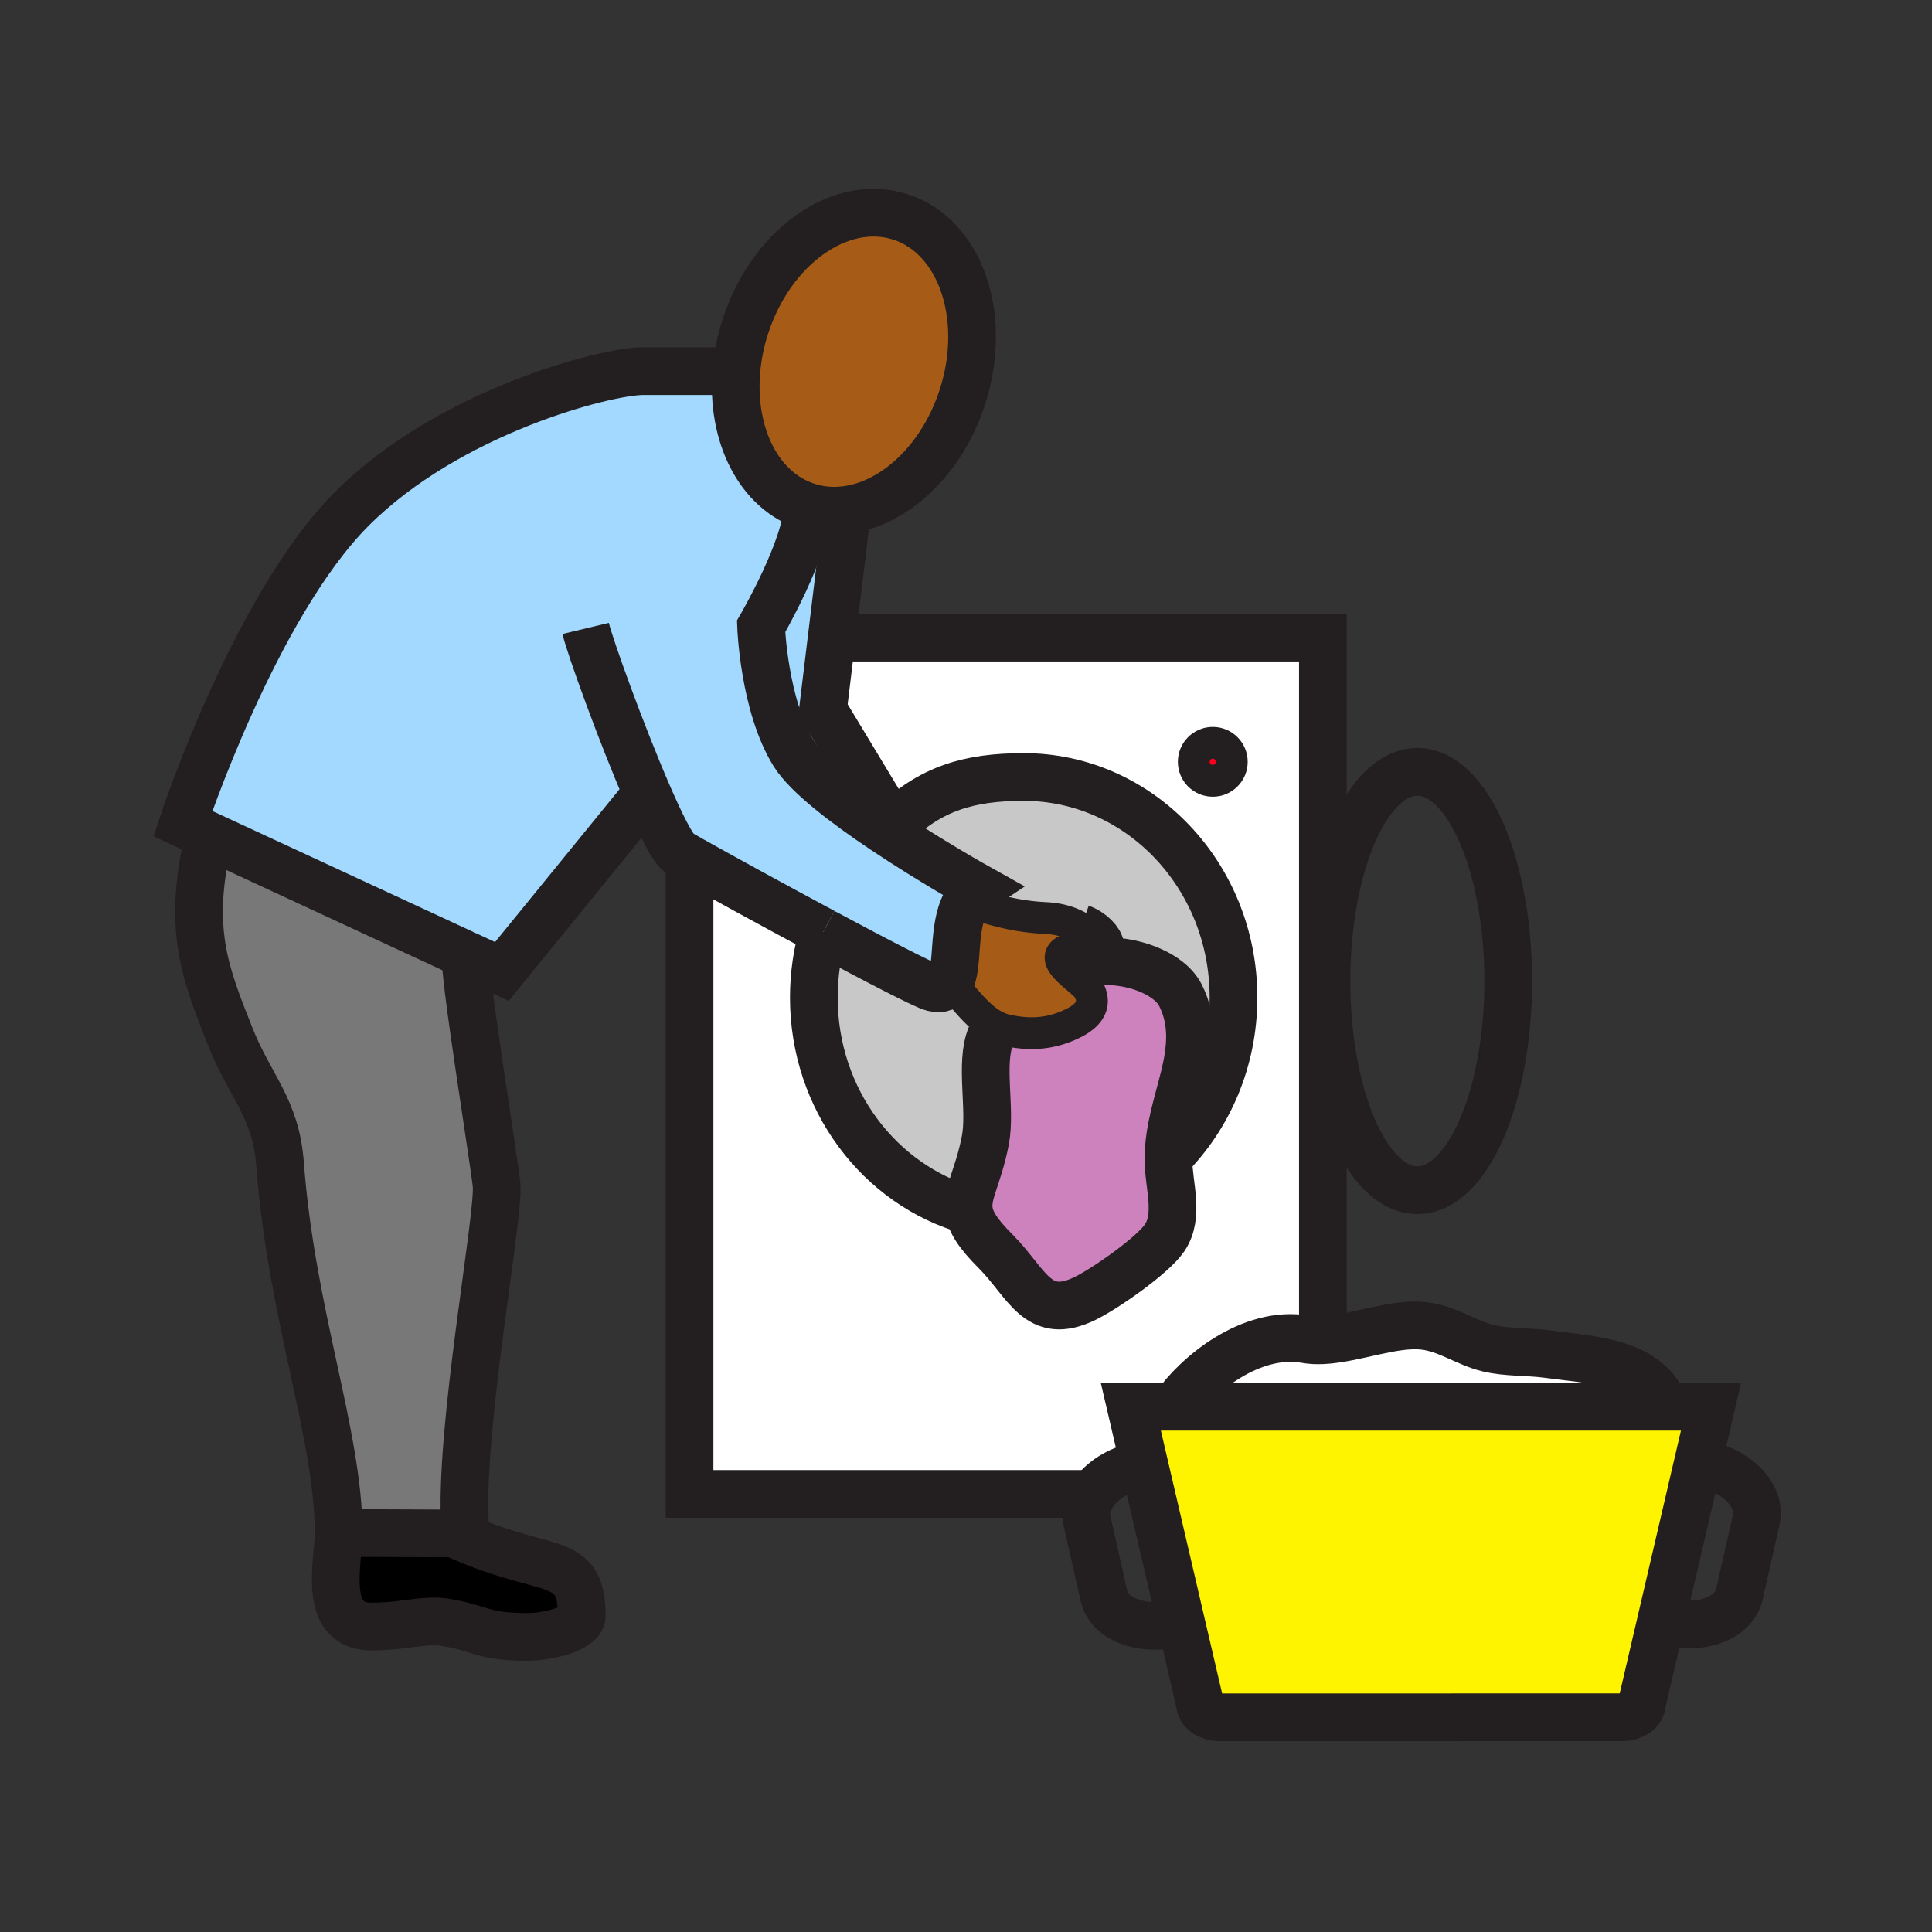 <?xml version="1.0"?><svg xmlns="http://www.w3.org/2000/svg" width="850.394" height="850.394" viewBox="0 0 850.394 850.394" overflow="visible"><rect x="0" y="0" width="850.394" height="850.394" fill="#333333" stroke="none"/><path d="M533.81 326.96c4.62 0 8.381 3.74 8.381 8.36 0 4.63-3.761 8.37-8.381 8.37-4.609 0-8.359-3.74-8.359-8.37-.001-4.62 3.749-8.36 8.359-8.36z" fill="#ff001c"></path><path d="M362.25 312.31l30.53 50.57-3.84 2.32c-16.83-11.27-33.64-24.05-39.51-33.48-13.19-21.19-14.43-56-14.43-56s20.4-35.02 20.4-52.75c5.72 1.84 11.64 2.26 17.52 1.43l-6.83 56.26-3.84 31.65z" fill="#a3d9ff"></path><path d="M470.47 427.26c15.05-9.19 42.601-1.97 49.05 10.66 6.061 11.86 4.721 24.1 1.74 36.16-2.96 11.99-6.72 22.77-6.96 35.24-.01.38-.01.75-.01 1.13-.03 10.87 5.04 24.51-1.68 34.42-5.351 7.88-26.21 22.34-34.9 26.61-21.07 10.34-25.58-6.771-39.41-20.61-7.95-7.95-11.16-13.13-11.83-18.08-1.04-7.71 4.15-14.82 7.24-30.91 2.67-13.82-2.6-33.79 2.46-45.899l2.37-4.08a19.15 19.15 0 0 0 3.97 1.43c8.94 2.12 17.65 2.04 26.181-1.311 7.71-3 15.35-7.949 10.31-16.779-1.061-1.871-5.341-4.881-8.531-7.981z" fill="#cd82be"></path><path d="M730.01 613.62c.75 1.14 1.29 2.31 1.9 3.5v2.08l-106.45.01H517.1c9.23-13.55 33.32-34.02 57.71-29.68 2.351.42 4.86.51 7.48.39 14.01-.689 31.13-7.82 44.42-6.32 10.47 1.19 18.57 7.48 28.31 9.82 8.33 2 17.711 1.45 26.211 2.62 15.829 2.18 38.929 2.81 48.779 17.58z" fill="#fff"></path><path d="M753.11 619.2l-5.73 24.609-16.17 69.41-8.49 36.45c0 3.43-3.859 6.21-8.62 6.21l-88.64.01h-88.69c-4.75 0-8.619-2.77-8.619-6.199l-8.341-35.79-16.17-69.41-5.89-25.28H625.46l106.45-.01h21.2z" fill="#fff400"></path><path d="M438.54 451.9l-2.37 4.08c-5.06 12.109.21 32.079-2.46 45.899-3.09 16.09-8.28 23.2-7.24 30.91-39.31-11.14-68.25-48.87-68.25-93.72 0-10.051 1.45-19.73 4.15-28.84 23.28 12.47 44.8 23.67 48.28 24.47 3.79.88 6.05-.19 7.43-2.521 6.18 6.732 12.43 15.832 20.46 19.722zM519.52 437.92c-6.449-12.63-34-19.85-49.05-10.66-3.68-3.58-5.91-7.27-.01-9.4.04-.02.08-.04.12-.05.58-.2 1.229-.39 1.96-.57 4-.67 7.71 1.51 11.76-.56-.04-2.31-3.84-6.43-8.6-8.12-4.54-2.75-9.561-4.18-15.47-4.47-10.801-.54-19.48-2.53-29.931-5.88l-5.26-.68c1.4-2.59 3.29-4.85 5.88-6.57 0 0-21.01-11.71-41.98-25.76l3.84-2.32.21.34c16.48-16.04 33.359-21.21 57.59-21.21 51 0 92.36 43.46 92.36 97.061 0 27.64-11 52.58-28.641 70.25.24-12.471 4-23.25 6.96-35.24 2.982-12.061 4.322-24.301-1.738-36.161z" fill="#c8c8c8"></path><path d="M582.29 589.92c-2.62.12-5.13.03-7.48-.39-24.39-4.34-48.479 16.13-57.71 29.68h-19.35l5.89 25.28-2.79.649c-8.83 1.99-15.989 6.74-19.77 12.42H303.51V379.68l.96-1.11c11.01 6.21 35.29 19.54 57.9 31.65v.01c-2.7 9.11-4.15 18.79-4.15 28.84 0 44.85 28.94 82.58 68.25 93.72.67 4.95 3.88 10.13 11.83 18.08 13.83 13.84 18.34 30.95 39.41 20.61 8.69-4.271 29.55-18.73 34.9-26.61 6.72-9.91 1.649-23.55 1.68-34.42 0-.38 0-.75.01-1.13 17.641-17.67 28.641-42.61 28.641-70.25 0-53.6-41.36-97.061-92.36-97.061-24.23 0-41.11 5.17-57.59 21.21l-.21-.34-30.53-50.57 3.84-31.65h216.2V589.92zm-40.1-254.6c0-4.62-3.761-8.36-8.381-8.36-4.609 0-8.359 3.74-8.359 8.36 0 4.63 3.75 8.37 8.359 8.37 4.621 0 8.381-3.74 8.381-8.37z" fill="#fff"></path><path d="M479 435.24c5.04 8.83-2.6 13.779-10.31 16.779-8.53 3.351-17.24 3.431-26.181 1.311a19.114 19.114 0 0 1-3.97-1.43c-8.03-3.891-14.28-12.99-20.46-19.721 4.01-6.67 1-23.63 6.96-34.65l5.26.68c10.45 3.35 19.13 5.34 29.931 5.88 5.909.29 10.93 1.72 15.47 4.47 4.76 1.69 8.56 5.81 8.6 8.12-4.05 2.07-7.76-.11-11.76.56-.65.11-1.3.29-1.96.57-.04.01-.08.03-.12.05-5.9 2.13-3.67 5.82.01 9.4 3.19 3.101 7.47 6.111 8.53 7.981z" fill="#a65c17" class="aac-skin-fill"></path><path d="M418.08 432.18c-1.38 2.33-3.64 3.4-7.43 2.521-3.48-.8-25-12-48.28-24.47v-.01c-22.61-12.11-46.89-25.44-57.9-31.65-2.75-1.55-4.67-2.65-5.54-3.18-2.74-1.67-8.11-12.41-14.1-26.28l-63.93 78.51-15.81-7.33-113.04-52.4-11.57-5.37s31.61-95.78 74.39-138.56c42.78-42.77 111.59-60.6 128.33-60.6H324.12c-2.34 27.97 9.77 52.71 31.28 59.61 0 17.73-20.4 52.75-20.4 52.75s1.24 34.81 14.43 56c5.87 9.43 22.68 22.21 39.51 33.48 20.97 14.05 41.98 25.76 41.98 25.76-2.59 1.72-4.479 3.98-5.88 6.57-5.96 11.019-2.95 27.979-6.96 34.649z" fill="#a3d9ff"></path><path d="M396.3 95.46c26.42 8.47 38.66 43.88 27.37 79.09-8.85 27.58-29.51 46.85-50.75 49.85-5.88.83-11.8.41-17.52-1.43-21.51-6.9-33.62-31.64-31.28-59.61.53-6.39 1.81-12.94 3.91-19.49 11.3-35.21 41.86-56.88 68.27-48.41z" fill="#a65c17" class="aac-skin-fill"></path><path d="M256.04 711.3c0 5.53-14.79 9.2-23.83 9.2-20.58 0-20.13-3.86-36.66-6.48-7.23-1.149-17.53 1.28-24.97 1.641-5.07.229-10.69 1.04-15.36-1.63-11.53-6.601-6.23-28.17-6.16-39.28l50.67.21c40.94 18.919 56.31 8.409 56.31 36.339z"></path><path d="M204.74 672.2l-.34 2.78-4.67-.021-50.67-.21c0-43.04-20.83-96.05-25.8-162.51-1.84-24.49-13.12-33.87-21.86-55.84-11.45-28.78-19-47.78-9.4-88.4l.05-.11 113.04 52.4c-1.68 4.36 12.54 91.38 13.48 101.25 1.31 13.821-16.74 108.801-13.83 150.661z" fill="#787878"></path><g fill="none" stroke="#231f20"><path d="M324.12 163.36c.53-6.39 1.81-12.94 3.91-19.49 11.3-35.21 41.86-56.88 68.27-48.41 26.42 8.47 38.66 43.88 27.37 79.09-8.85 27.58-29.51 46.85-50.75 49.85-5.88.83-11.8.41-17.52-1.43-21.51-6.9-33.62-31.64-31.28-59.61z" stroke-width="21"></path><path d="M362.37 410.23c23.28 12.47 44.8 23.67 48.28 24.47 3.79.88 6.05-.19 7.43-2.521 4.01-6.67 1-23.63 6.96-34.65 1.4-2.59 3.29-4.85 5.88-6.57 0 0-21.01-11.71-41.98-25.76-16.83-11.27-33.64-24.05-39.51-33.48-13.19-21.19-14.43-56-14.43-56s20.4-35.02 20.4-52.75" stroke-width="21"></path><path d="M257.78 276.61c2.01 8.38 15.65 46.12 27.05 72.5 5.99 13.87 11.36 24.61 14.1 26.28.87.53 2.79 1.63 5.54 3.18 11.01 6.21 35.29 19.54 57.9 31.65" stroke-width="21"></path><path d="M470.58 417.81c.58-.2 1.229-.39 1.96-.57 1.07-.25 2.31-.47 3.75-.65M416 430c.7.69 1.39 1.42 2.08 2.18 6.18 6.73 12.43 15.83 20.46 19.721a19.15 19.15 0 0 0 3.97 1.43c8.94 2.12 17.65 2.04 26.181-1.311 7.71-3 15.35-7.949 10.31-16.779-1.06-1.87-5.34-4.88-8.53-7.98-3.68-3.58-5.91-7.27-.01-9.4M430.3 398.21c10.45 3.35 19.13 5.34 29.931 5.88 5.909.29 10.93 1.72 15.47 4.47 2.26 1.36 4.41 3.06 6.479 5.1" stroke-width="14"></path><path d="M205.09 420.29c-1.68 4.36 12.54 91.38 13.48 101.25 1.31 13.82-16.74 108.8-13.83 150.66l-.34 2.78-4.67-.021-50.67-.21c0-43.04-20.83-96.05-25.8-162.51-1.84-24.49-13.12-33.87-21.86-55.84-11.45-28.78-19-47.78-9.4-88.4M484.2 657.56H303.51V379.68M366.09 280.66h216.2v309.23" stroke-width="21"></path><path d="M324.11 163.36H283.2c-16.74 0-85.55 17.83-128.33 60.6-42.78 42.78-74.39 138.56-74.39 138.56l11.57 5.37 113.04 52.4 15.81 7.33 63.93-78.51M475.7 408.56c4.76 1.69 8.56 5.81 8.6 8.12-4.05 2.07-7.76-.11-11.76.56-.65.11-1.3.29-1.96.57-.04.01-.08.03-.12.05M392.99 363.22l-.21-.34-30.53-50.57 3.84-31.65 6.83-56.26M663.86 431.82c0 50.84-17.9 92.06-39.99 92.06s-40.01-41.22-40.01-92.06c0-50.85 17.92-92.07 40.01-92.07s39.99 41.22 39.99 92.07z" stroke-width="21"></path><path d="M392.99 363.22c16.48-16.04 33.359-21.21 57.59-21.21 51 0 92.36 43.46 92.36 97.061 0 27.64-11 52.58-28.641 70.25-.88.89-1.77 1.75-2.68 2.59M426.53 532.81c-.021-.01-.04-.01-.061-.02-39.31-11.14-68.25-48.87-68.25-93.72 0-10.051 1.45-19.73 4.15-28.84v-.01" stroke-width="21"></path><path d="M470.47 427.26c15.05-9.19 42.601-1.97 49.05 10.66 6.061 11.86 4.721 24.1 1.74 36.16-2.96 11.99-6.72 22.77-6.96 35.24-.01.38-.01.75-.01 1.13-.03 10.87 5.04 24.51-1.68 34.42-5.351 7.88-26.21 22.34-34.9 26.61-21.07 10.34-25.58-6.771-39.41-20.61-7.95-7.95-11.16-13.13-11.83-18.08-1.04-7.71 4.15-14.82 7.24-30.91 2.67-13.82-2.6-33.79 2.46-45.899M519.81 713.9l8.341 35.79c0 3.43 3.869 6.199 8.619 6.199h88.69l88.64-.01c4.761 0 8.62-2.78 8.62-6.21l8.49-36.45 16.17-69.41 5.73-24.609h-21.2l-106.45.01H497.75l5.89 25.28 16.17 69.41zM750.65 644.57c14.64 3.319 24.67 14.199 22.39 24.319l-7.43 32.891c-2.301 10.109-16.021 15.63-30.67 12.31M500.85 645.14c-8.83 1.99-15.989 6.74-19.77 12.42-2.49 3.74-3.53 7.881-2.62 11.891l7.43 32.89c2.29 10.12 16.021 15.641 30.67 12.32" stroke-width="21"></path><path d="M517.1 619.21c9.23-13.55 33.32-34.02 57.71-29.68 2.351.42 4.86.51 7.48.39 14.01-.689 31.13-7.82 44.42-6.32 10.47 1.19 18.57 7.48 28.31 9.82 8.33 2 17.711 1.45 26.211 2.62 15.829 2.18 38.93 2.81 48.779 17.58.75 1.14 1.29 2.31 1.9 3.5" stroke-width="21"></path><path d="M542.19 335.32c0 4.63-3.761 8.37-8.381 8.37-4.609 0-8.359-3.74-8.359-8.37 0-4.62 3.75-8.36 8.359-8.36 4.621 0 8.381 3.74 8.381 8.36z" stroke-width="14"></path><path d="M149.06 674.75c-.07 11.11-5.37 32.68 6.16 39.28 4.67 2.67 10.29 1.859 15.36 1.63 7.44-.36 17.74-2.79 24.97-1.641 16.53 2.62 16.08 6.48 36.66 6.48 9.04 0 23.83-3.67 23.83-9.2 0-27.93-15.37-17.42-56.31-36.34" stroke-width="21"></path></g><path fill="none" d="M0 0h850.394v850.394H0z"></path></svg>